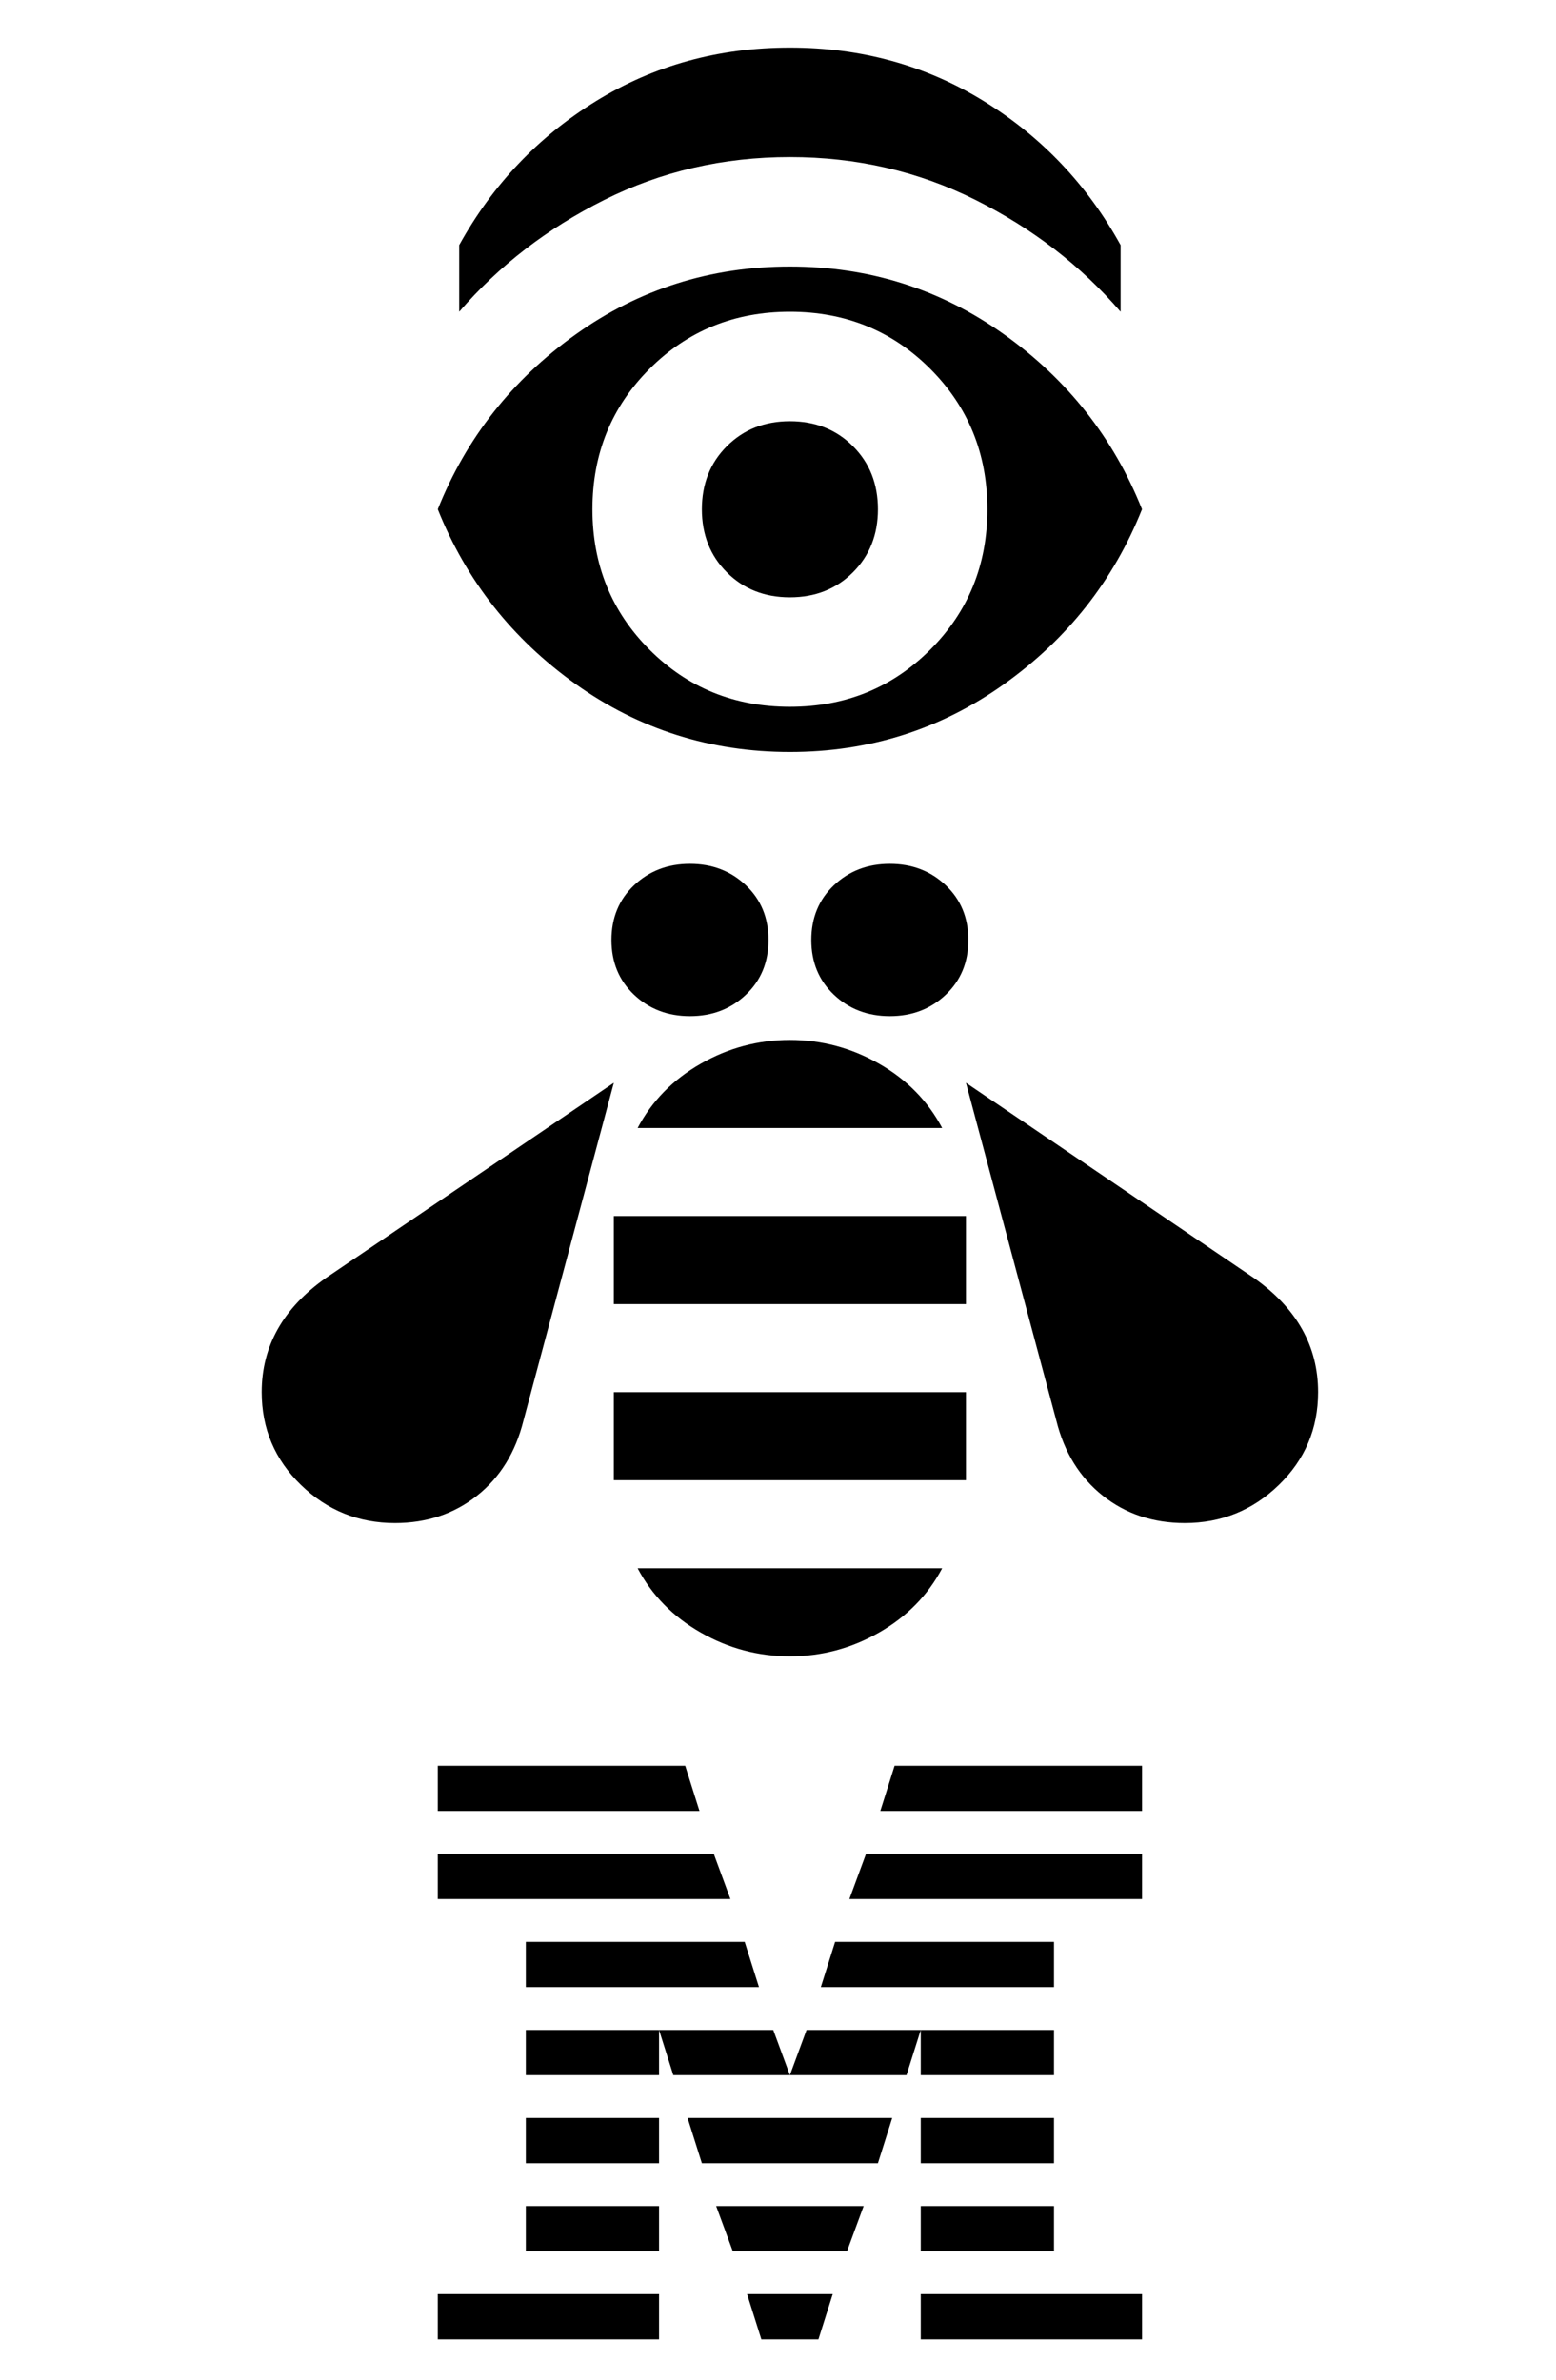 <?xml version="1.0" standalone="no"?>
<!DOCTYPE svg PUBLIC "-//W3C//DTD SVG 1.1//EN" "http://www.w3.org/Graphics/SVG/1.1/DTD/svg11.dtd" >
<svg xmlns="http://www.w3.org/2000/svg" xmlns:xlink="http://www.w3.org/1999/xlink" version="1.1" viewBox="-10 0 654 1000">
  <g transform="matrix(1 0 0 -1 0 800)">
   <path fill="currentColor"
d="M183 697q21 38 57.5 60.5t81.5 22.5t81.5 -22.5t57.5 -60.5v-28q-25 29 -61 47t-78 18t-78 -18t-61 -47v28zM280 373q-14 0 -23.5 9t-9.5 23t9.5 23t23.5 9t23.5 -9t9.5 -23t-9.5 -23t-23.5 -9zM322 484q-50 0 -90 28.5t-58 73.5q18 45 58 73.5t90 28.5t90 -28.5
t58 -73.5q-18 -45 -58 -73.5t-90 -28.5zM322 503q35 0 59 24t24 59t-24 59t-59 24t-59 -24t-24 -59t24 -59t59 -24zM322 549q-16 0 -26.5 10.5t-10.5 26.5t10.5 26.5t26.5 10.5t26.5 -10.5t10.5 -26.5t-10.5 -26.5t-26.5 -10.5zM364 373q-14 0 -23.5 9t-9.5 23t9.5 23
t23.5 9t23.5 -9t9.5 -23t-9.5 -23t-23.5 -9zM156 160q-23 0 -39.5 16t-16.5 39q0 29 27 48l121 82l-38 -142q-5 -20 -19.5 -31.5t-34.5 -11.5zM488 160q-20 0 -34.5 11.5t-19.5 31.5l-38 142l121 -82q27 -19 27 -48q0 -23 -16.5 -39t-39.5 -16zM322 104q-20 0 -37.5 10
t-26.5 27h128q-9 -17 -26.5 -27t-37.5 -10zM258 326q9 17 26.5 27t37.5 10t37.5 -10t26.5 -27h-128zM174 -201h93v-19h-93v19zM174 -164h93v-19h-93v19zM174 58h104l6 -19h-110v19zM211 -127h56v-19h-56v19zM211 -90h56v-19h-56v19zM211 -53h56v-19h-56v19zM174 21h116
l7 -19h-123v19zM211 -16h92l6 -19h-98v19zM267 -53h48l7 -19h-49zM304 -164h36l-6 -19h-24zM291 -127h62l-7 -19h-48zM279 -90h86l-6 -19h-74zM248 215h148v-37h-148v37zM248 289h148v-37h-148v37zM329 -53h48l-6 -19h-49zM341 -16h92v-19h-98zM377 -127h56v-19h-56v19z
M377 -90h56v-19h-56v19zM377 -53h56v-19h-56v19zM354 21h116v-19h-123zM366 58h104v-19h-110zM377 -201h93v-19h-93v19zM377 -164h93v-19h-93v19zM316 -201h12l-6 -19z" />
  </g>

</svg>
